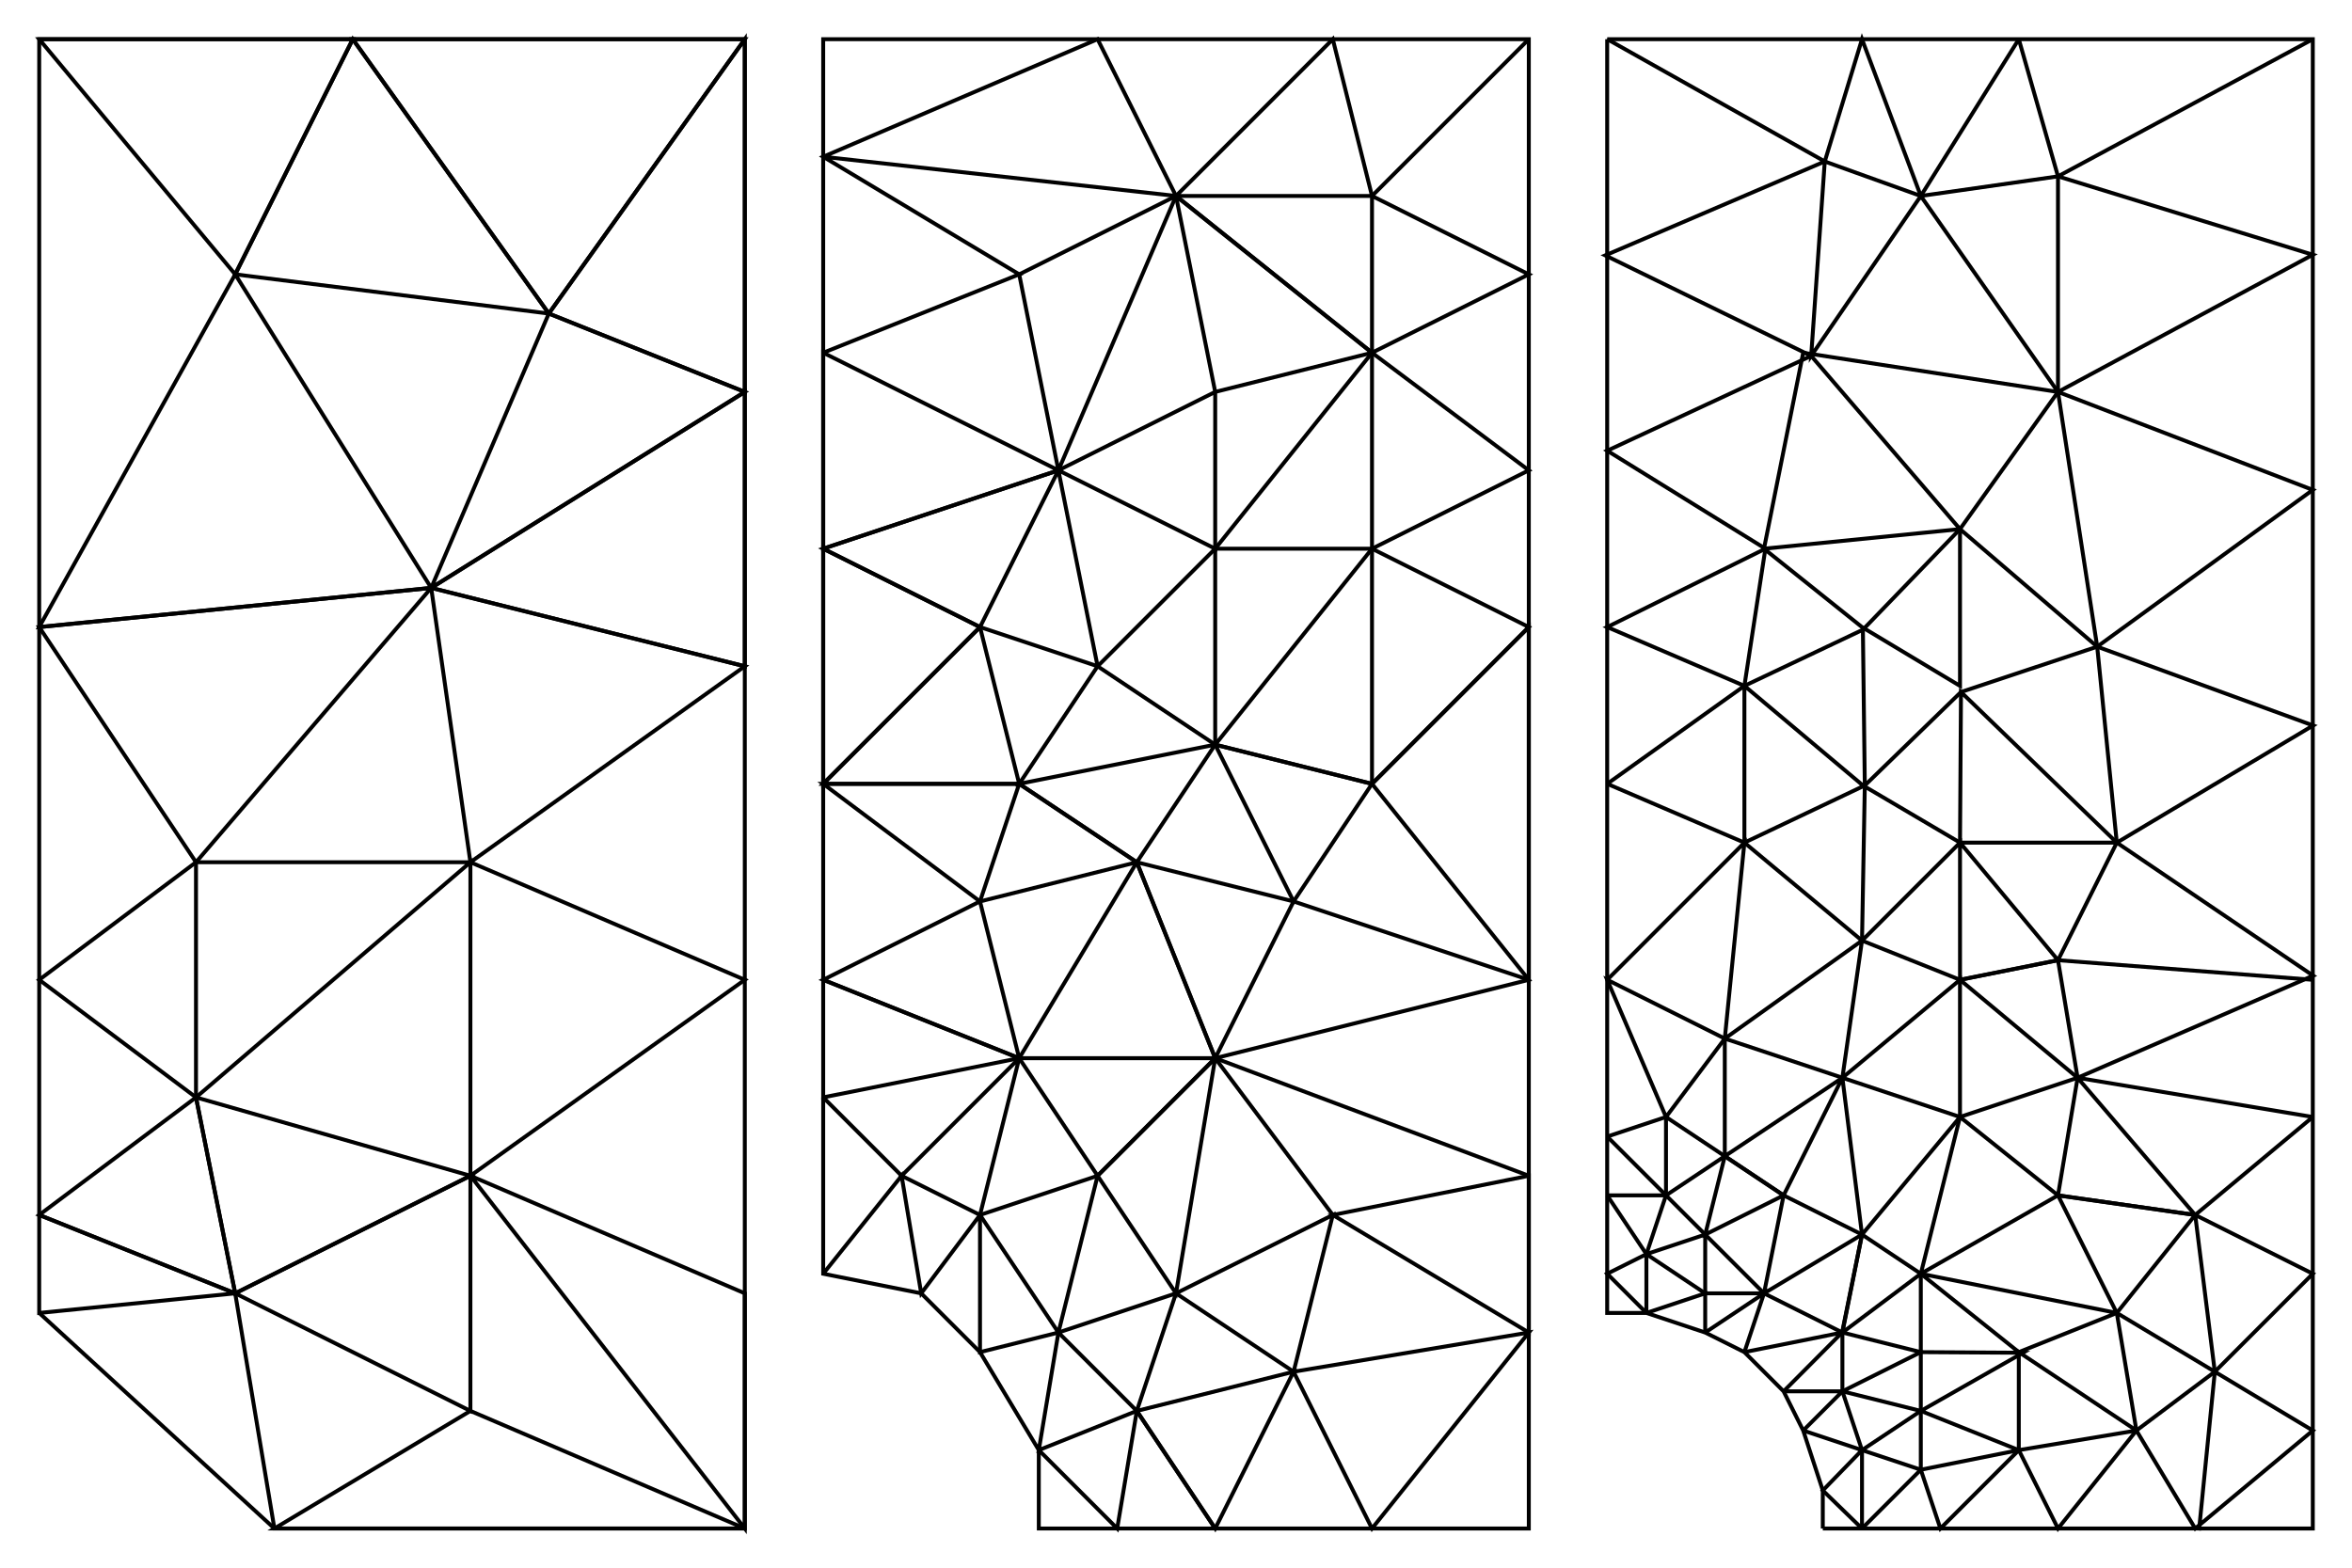 <?xml version="1.0" encoding="UTF-8" standalone="no"?>
<!-- Created with Inkscape (http://www.inkscape.org/) -->

<svg
   width="600"
   height="400"
   viewBox="0 0 158.75 105.833"
   version="1.1"
   id="svg5"
   inkscape:version="1.2 (dc2aedaf03, 2022-05-15)"
   sodipodi:docname="refinement.svg"
   xmlns:inkscape="http://www.inkscape.org/namespaces/inkscape"
   xmlns:sodipodi="http://sodipodi.sourceforge.net/DTD/sodipodi-0.dtd"
   xmlns="http://www.w3.org/2000/svg"
   xmlns:svg="http://www.w3.org/2000/svg">
  <sodipodi:namedview
     id="namedview7"
     pagecolor="#ffffff"
     bordercolor="#666666"
     borderopacity="1.0"
     inkscape:showpageshadow="2"
     inkscape:pageopacity="0.0"
     inkscape:pagecheckerboard="0"
     inkscape:deskcolor="#d1d1d1"
     inkscape:document-units="px"
     showgrid="true"
     inkscape:zoom="0.84096521"
     inkscape:cx="123.66742"
     inkscape:cy="162.31349"
     inkscape:window-width="1184"
     inkscape:window-height="1000"
     inkscape:window-x="1073"
     inkscape:window-y="0"
     inkscape:window-maximized="0"
     inkscape:current-layer="layer1">
    <inkscape:grid
       type="xygrid"
       id="grid63"
       spacingx="1.323"
       spacingy="1.323"
       enabled="true"
       visible="true"
       snapvisiblegridlinesonly="true" />
  </sodipodi:namedview>
  <defs
     id="defs2" />
  <g
     inkscape:label="Layer 1"
     inkscape:groupmode="layer"
     id="layer1">
    <path
       style="fill:none;stroke:#000000;stroke-width:0.265px;stroke-linecap:butt;stroke-linejoin:miter;stroke-opacity:1"
       d="M 2.646,2.646 H 50.271 V 103.188 h -31.75 L 15.875,87.312 2.646,82.021 Z"
       id="path1051" />
    <path
       style="fill:none;stroke:#000000;stroke-width:0.265px;stroke-linecap:butt;stroke-linejoin:miter;stroke-opacity:1"
       d="M 2.646,2.646 15.875,18.521 23.812,2.646 Z"
       id="path1053" />
    <path
       style="fill:none;stroke:#000000;stroke-width:0.265px;stroke-linecap:butt;stroke-linejoin:miter;stroke-opacity:1"
       d="M 23.812,2.646 37.042,21.167 15.875,18.521 Z"
       id="path1055" />
    <path
       style="fill:none;stroke:#000000;stroke-width:0.265px;stroke-linecap:butt;stroke-linejoin:miter;stroke-opacity:1"
       d="M 37.042,21.167 50.271,2.646 H 23.812 Z"
       id="path1057" />
    <path
       style="fill:none;stroke:#000000;stroke-width:0.265px;stroke-linecap:butt;stroke-linejoin:miter;stroke-opacity:1"
       d="M 50.271,26.458 37.042,21.167 50.271,2.646 Z"
       id="path1059" />
    <path
       style="fill:none;stroke:#000000;stroke-width:0.265px;stroke-linecap:butt;stroke-linejoin:miter;stroke-opacity:1"
       d="M 37.042,21.167 29.104,39.688 50.271,26.458 Z"
       id="path1061" />
    <path
       style="fill:none;stroke:#000000;stroke-width:0.265px;stroke-linecap:butt;stroke-linejoin:miter;stroke-opacity:1"
       d="m 29.104,39.688 21.167,5.292 V 26.458 Z"
       id="path1063" />
    <path
       style="fill:none;stroke:#000000;stroke-width:0.265px;stroke-linecap:butt;stroke-linejoin:miter;stroke-opacity:1"
       d="M 15.875,18.521 29.104,39.688 2.646,42.333 Z"
       id="path1069" />
    <path
       style="fill:none;stroke:#000000;stroke-width:0.265px;stroke-linecap:butt;stroke-linejoin:miter;stroke-opacity:1"
       d="M 29.104,39.688 31.75,58.208 50.271,44.979 Z"
       id="path1073" />
    <path
       style="fill:none;stroke:#000000;stroke-width:0.265px;stroke-linecap:butt;stroke-linejoin:miter;stroke-opacity:1"
       d="M 2.646,42.333 13.229,58.208 29.104,39.688 Z"
       id="path1075" />
    <path
       style="fill:none;stroke:#000000;stroke-width:0.265px;stroke-linecap:butt;stroke-linejoin:miter;stroke-opacity:1"
       d="M 13.229,58.208 H 31.75 L 50.271,66.146 31.75,79.375 V 58.208 L 13.229,74.083 2.646,66.146 Z"
       id="path1077" />
    <path
       style="fill:none;stroke:#000000;stroke-width:0.265px;stroke-linecap:butt;stroke-linejoin:miter;stroke-opacity:1"
       d="M 50.271,87.312 31.75,79.375 50.271,103.188 Z"
       id="path1079" />
    <path
       style="fill:none;stroke:#000000;stroke-width:0.265px;stroke-linecap:butt;stroke-linejoin:miter;stroke-opacity:1"
       d="M 13.229,58.208 V 74.083 Z"
       id="path1081" />
    <path
       style="fill:none;stroke:#000000;stroke-width:0.265px;stroke-linecap:butt;stroke-linejoin:miter;stroke-opacity:1"
       d="M 2.646,82.021 13.229,74.083 15.875,87.312 Z"
       id="path1083" />
    <path
       style="fill:none;stroke:#000000;stroke-width:0.265px;stroke-linecap:butt;stroke-linejoin:miter;stroke-opacity:1"
       d="M 31.75,79.375 13.229,74.083 15.875,87.312 Z"
       id="path1085" />
    <path
       style="fill:none;stroke:#000000;stroke-width:0.265px;stroke-linecap:butt;stroke-linejoin:miter;stroke-opacity:1"
       d="m 15.875,87.312 15.875,7.938 v -15.875 z"
       id="path1087" />
    <path
       style="fill:none;stroke:#000000;stroke-width:0.265px;stroke-linecap:butt;stroke-linejoin:miter;stroke-opacity:1"
       d="M 18.521,103.188 31.75,95.25 50.271,103.188 Z"
       id="path1089" />
    <path
       style="fill:none;stroke:#000000;stroke-width:0.265px;stroke-linecap:butt;stroke-linejoin:miter;stroke-opacity:1"
       d="m 76.729,95.25 -5.292,-5.292 7.938,-2.646 z"
       id="path1103" />
    <path
       style="fill:none;stroke:#000000;stroke-width:0.265px;stroke-linecap:butt;stroke-linejoin:miter;stroke-opacity:1"
       d="m 76.729,95.25 5.292,7.938 z"
       id="path1105" />
    <path
       style="fill:none;stroke:#000000;stroke-width:0.265px;stroke-linecap:butt;stroke-linejoin:miter;stroke-opacity:1"
       d="M 76.729,95.25 87.312,92.604 82.021,103.188 Z"
       id="path1107" />
    <path
       style="fill:none;stroke:#000000;stroke-width:0.265px;stroke-linecap:butt;stroke-linejoin:miter;stroke-opacity:1"
       d="m 79.375,87.312 7.938,5.292 2.646,-10.583 z"
       id="path1109" />
    <path
       style="fill:none;stroke:#000000;stroke-width:0.265px;stroke-linecap:butt;stroke-linejoin:miter;stroke-opacity:1"
       d="M 87.312,92.604 92.604,103.188 103.188,89.958 Z"
       id="path1111" />
    <path
       style="fill:none;stroke:#000000;stroke-width:0.265px;stroke-linecap:butt;stroke-linejoin:miter;stroke-opacity:1"
       d="M 103.188,89.958 89.958,82.021 103.188,79.375 Z"
       id="path1113" />
    <path
       style="fill:none;stroke:#000000;stroke-width:0.265px;stroke-linecap:butt;stroke-linejoin:miter;stroke-opacity:1"
       d="m 66.146,82.021 5.292,7.938 2.646,-10.583 z"
       id="path1115" />
    <path
       style="fill:none;stroke:#000000;stroke-width:0.265px;stroke-linecap:butt;stroke-linejoin:miter;stroke-opacity:1"
       d="m 60.854,79.375 5.292,2.646 2.646,-10.583 z"
       id="path1117" />
    <path
       style="fill:none;stroke:#000000;stroke-width:0.265px;stroke-linecap:butt;stroke-linejoin:miter;stroke-opacity:1"
       d="M 60.854,79.375 55.562,74.083 Z"
       id="path1119" />
    <path
       style="fill:none;stroke:#000000;stroke-width:0.265px;stroke-linecap:butt;stroke-linejoin:miter;stroke-opacity:1"
       d="M 55.562,74.083 68.792,71.437 55.562,66.146 Z"
       id="path1121" />
    <path
       style="fill:none;stroke:#000000;stroke-width:0.265px;stroke-linecap:butt;stroke-linejoin:miter;stroke-opacity:1"
       d="m 68.792,71.437 5.292,7.938 7.938,-7.938 z"
       id="path1123" />
    <path
       style="fill:none;stroke:#000000;stroke-width:0.265px;stroke-linecap:butt;stroke-linejoin:miter;stroke-opacity:1"
       d="m 74.083,79.375 5.292,7.938 2.646,-15.875 7.938,10.583 -7.938,-10.583 z"
       id="path1125" />
    <path
       style="fill:none;stroke:#000000;stroke-width:0.265px;stroke-linecap:butt;stroke-linejoin:miter;stroke-opacity:1"
       d="m 82.021,71.437 21.167,7.938 z"
       id="path1127" />
    <path
       style="fill:none;stroke:#000000;stroke-width:0.265px;stroke-linecap:butt;stroke-linejoin:miter;stroke-opacity:1"
       d="m 55.562,66.146 10.583,-5.292 2.646,10.583 z"
       id="path1129" />
    <path
       style="fill:none;stroke:#000000;stroke-width:0.265px;stroke-linecap:butt;stroke-linejoin:miter;stroke-opacity:1"
       d="m 55.562,52.917 10.583,7.938 2.646,-7.938 z"
       id="path1131" />
    <path
       style="fill:none;stroke:#000000;stroke-width:0.265px;stroke-linecap:butt;stroke-linejoin:miter;stroke-opacity:1"
       d="M 68.792,52.917 66.146,42.333 55.562,52.917 Z"
       id="path1133" />
    <path
       style="fill:none;stroke:#000000;stroke-width:0.265px;stroke-linecap:butt;stroke-linejoin:miter;stroke-opacity:1"
       d="M 66.146,42.333 55.562,37.042 v 15.875 z"
       id="path1135" />
    <path
       style="fill:none;stroke:#000000;stroke-width:0.265px;stroke-linecap:butt;stroke-linejoin:miter;stroke-opacity:1"
       d="M 66.146,42.333 71.437,31.75 l -15.875,5.292 z"
       id="path1137" />
    <path
       style="fill:none;stroke:#000000;stroke-width:0.265px;stroke-linecap:butt;stroke-linejoin:miter;stroke-opacity:1"
       d="m 71.437,31.75 -15.875,-7.938 v 13.229 z"
       id="path1139" />
    <path
       style="fill:none;stroke:#000000;stroke-width:0.265px;stroke-linecap:butt;stroke-linejoin:miter;stroke-opacity:1"
       d="m 55.562,23.812 13.229,-5.292 -13.229,-7.938 18.521,-7.937 5.292,10.583 -23.812,-2.646 13.229,7.938 z"
       id="path1141" />
    <path
       style="fill:none;stroke:#000000;stroke-width:0.265px;stroke-linecap:butt;stroke-linejoin:miter;stroke-opacity:1"
       d="M 71.437,31.75 68.792,18.521 79.375,13.229 Z"
       id="path1143" />
    <path
       style="fill:none;stroke:#000000;stroke-width:0.265px;stroke-linecap:butt;stroke-linejoin:miter;stroke-opacity:1"
       d="M 79.375,13.229 89.958,2.646 92.604,13.229 Z"
       id="path1145" />
    <path
       style="fill:none;stroke:#000000;stroke-width:0.265px;stroke-linecap:butt;stroke-linejoin:miter;stroke-opacity:1"
       d="M 92.604,13.229 103.188,2.646 Z"
       id="path1147" />
    <path
       style="fill:none;stroke:#000000;stroke-width:0.265px;stroke-linecap:butt;stroke-linejoin:miter;stroke-opacity:1"
       d="M 92.604,13.229 103.188,18.521 92.604,23.812 Z"
       id="path1149" />
    <path
       style="fill:none;stroke:#000000;stroke-width:0.265px;stroke-linecap:butt;stroke-linejoin:miter;stroke-opacity:1"
       d="M 92.604,23.812 79.375,13.229 Z"
       id="path1151" />
    <path
       style="fill:none;stroke:#000000;stroke-width:0.265px;stroke-linecap:butt;stroke-linejoin:miter;stroke-opacity:1"
       d="m 66.146,60.854 10.583,-2.646 5.292,13.229 H 68.792 l 7.938,-13.229 z"
       id="path1153" />
    <path
       style="fill:none;stroke:#000000;stroke-width:0.265px;stroke-linecap:butt;stroke-linejoin:miter;stroke-opacity:1"
       d="m 68.792,52.917 7.938,5.292 z"
       id="path1155" />
    <path
       style="fill:none;stroke:#000000;stroke-width:0.265px;stroke-linecap:butt;stroke-linejoin:miter;stroke-opacity:1"
       d="m 76.729,58.208 10.583,2.646 -5.292,10.583 z"
       id="path1157" />
    <path
       style="fill:none;stroke:#000000;stroke-width:0.265px;stroke-linecap:butt;stroke-linejoin:miter;stroke-opacity:1"
       d="M 103.188,66.146 87.312,60.854 Z"
       id="path1161" />
    <path
       style="fill:none;stroke:#000000;stroke-width:0.265px;stroke-linecap:butt;stroke-linejoin:miter;stroke-opacity:1"
       d="M 82.021,71.437 103.188,66.146 92.604,52.917 103.188,42.333 v 23.812 z"
       id="path1163" />
    <path
       style="fill:none;stroke:#000000;stroke-width:0.265px;stroke-linecap:butt;stroke-linejoin:miter;stroke-opacity:1"
       d="m 92.604,52.917 -5.292,7.938 -5.292,-10.583 z"
       id="path1165" />
    <path
       style="fill:none;stroke:#000000;stroke-width:0.265px;stroke-linecap:butt;stroke-linejoin:miter;stroke-opacity:1"
       d="m 76.729,58.208 5.292,-7.938 -13.229,2.646 5.292,-7.938 -7.938,-2.646 7.938,2.646 -5.292,7.938 z"
       id="path1167" />
    <path
       style="fill:none;stroke:#000000;stroke-width:0.265px;stroke-linecap:butt;stroke-linejoin:miter;stroke-opacity:1"
       d="M 82.021,50.271 74.083,44.979 71.437,31.75 82.021,26.458 79.375,13.229 92.604,23.812 82.021,26.458 V 37.042 L 71.437,31.75 74.083,44.979 Z"
       id="path1169" />
    <path
       style="fill:none;stroke:#000000;stroke-width:0.265px;stroke-linecap:butt;stroke-linejoin:miter;stroke-opacity:1"
       d="m 82.021,37.042 -7.938,7.938 z"
       id="path1171" />
    <path
       style="fill:none;stroke:#000000;stroke-width:0.265px;stroke-linecap:butt;stroke-linejoin:miter;stroke-opacity:1"
       d="M 82.021,50.271 V 37.042 L 92.604,23.812 103.188,31.75 92.604,37.042 103.188,42.333 92.604,52.917 Z"
       id="path1173" />
    <path
       style="fill:none;stroke:#000000;stroke-width:0.265px;stroke-linecap:butt;stroke-linejoin:miter;stroke-opacity:1"
       d="M 92.604,37.042 V 23.812 Z"
       id="path1175" />
    <path
       style="fill:none;stroke:#000000;stroke-width:0.265px;stroke-linecap:butt;stroke-linejoin:miter;stroke-opacity:1"
       d="M 82.021,37.042 H 92.604 Z"
       id="path1177" />
    <path
       style="fill:none;stroke:#000000;stroke-width:0.265px;stroke-linecap:butt;stroke-linejoin:miter;stroke-opacity:1"
       d="m 92.604,52.917 v -15.875 z"
       id="path1179" />
    <path
       style="fill:none;stroke:#000000;stroke-width:0.265px;stroke-linecap:butt;stroke-linejoin:miter;stroke-opacity:1"
       d="M 82.021,50.271 92.604,37.042 Z"
       id="path1181" />
    <path
       style="fill:none;stroke:#000000;stroke-width:0.265px;stroke-linecap:butt;stroke-linejoin:miter;stroke-opacity:1"
       d="m 108.479,2.646 h 47.625 V 103.188 h -33.073"
       id="path1199" />
    <path
       style="fill:none;stroke:#000000;stroke-width:0.265px;stroke-linecap:butt;stroke-linejoin:miter;stroke-opacity:1"
       d="m 123.031,103.188 v -2.569 l -1.323,-4.046 -1.323,-2.646 -2.646,-2.646 -2.646,-1.323 -3.969,-1.323 h -2.646 V 2.646"
       id="path1784" />
    <path
       style="fill:none;stroke:#000000;stroke-width:0.265px;stroke-linecap:butt;stroke-linejoin:miter;stroke-opacity:1"
       d="m 55.562,74.083 v 11.906 l 6.615,1.323 3.969,3.969 3.969,6.615 v 5.292 h 11.906"
       id="path1790" />
    <path
       style="fill:none;stroke:#000000;stroke-width:0.265px;stroke-linecap:butt;stroke-linejoin:miter;stroke-opacity:1"
       d="m 2.646,82.021 v 6.615 L 15.875,87.312"
       id="path1792" />
    <path
       style="fill:none;stroke:#000000;stroke-width:0.265px;stroke-linecap:butt;stroke-linejoin:miter;stroke-opacity:1"
       d="M 2.646,88.635 18.521,103.188"
       id="path1794" />
    <path
       style="fill:none;stroke:#000000;stroke-width:0.265px;stroke-linecap:butt;stroke-linejoin:miter;stroke-opacity:1"
       d="m 55.562,85.99 5.292,-6.615 1.323,7.938 3.969,-5.292 v 9.26 l 5.292,-1.323 -1.323,7.937 6.615,-2.646 -1.323,7.938 -5.292,-5.292"
       id="path1796" />
    <path
       style="fill:none;stroke:#000000;stroke-width:0.265px;stroke-linecap:butt;stroke-linejoin:miter;stroke-opacity:1"
       d="M 82.021,103.188 H 103.188 V 2.646 H 55.562 V 66.146"
       id="path1798" />
    <path
       style="fill:none;stroke:#000000;stroke-width:0.265px;stroke-linecap:butt;stroke-linejoin:miter;stroke-opacity:1"
       d="m 111.125,88.635 -2.646,-2.646 2.646,-1.323 v 3.969"
       id="path1800" />
    <path
       style="fill:none;stroke:#000000;stroke-width:0.265px;stroke-linecap:butt;stroke-linejoin:miter;stroke-opacity:1"
       d="m 111.125,88.635 3.969,-1.323 v 2.646"
       id="path1802" />
    <path
       style="fill:none;stroke:#000000;stroke-width:0.265px;stroke-linecap:butt;stroke-linejoin:miter;stroke-opacity:1"
       d="m 115.094,89.958 3.969,-2.646 -1.323,3.969"
       id="path1804" />
    <path
       style="fill:none;stroke:#000000;stroke-width:0.265px;stroke-linecap:butt;stroke-linejoin:miter;stroke-opacity:1"
       d="m 120.385,93.927 3.947,-3.969 -6.593,1.323"
       id="path1806" />
    <path
       style="fill:none;stroke:#000000;stroke-width:0.265px;stroke-linecap:butt;stroke-linejoin:miter;stroke-opacity:1"
       d="m 119.062,87.312 5.292,2.646"
       id="path1808" />
    <path
       style="fill:none;stroke:#000000;stroke-width:0.265px;stroke-linecap:butt;stroke-linejoin:miter;stroke-opacity:1"
       d="m 120.385,93.927 h 3.969 l -2.646,2.646"
       id="path1810" />
    <path
       style="fill:none;stroke:#000000;stroke-width:0.265px;stroke-linecap:butt;stroke-linejoin:miter;stroke-opacity:1"
       d="M 124.354,93.927 V 89.958"
       id="path1812" />
    <path
       style="fill:none;stroke:#000000;stroke-width:0.265px;stroke-linecap:butt;stroke-linejoin:miter;stroke-opacity:1"
       d="m 121.708,96.573 3.969,1.323 -2.646,2.723 2.646,2.569"
       id="path1814" />
    <path
       style="fill:none;stroke:#000000;stroke-width:0.265px;stroke-linecap:butt;stroke-linejoin:miter;stroke-opacity:1"
       d="M 125.677,103.188 V 97.896 L 124.354,93.927"
       id="path1816" />
    <path
       style="fill:none;stroke:#000000;stroke-width:0.265px;stroke-linecap:butt;stroke-linejoin:miter;stroke-opacity:1"
       d="m 119.062,87.312 h -3.969 l -3.969,-2.646 -2.646,-3.969"
       id="path1818" />
    <path
       style="fill:none;stroke:#000000;stroke-width:0.265px;stroke-linecap:butt;stroke-linejoin:miter;stroke-opacity:1"
       d="m 115.094,87.312 v -3.969 l -3.969,1.323 1.323,-3.969 h -3.969"
       id="path1820" />
    <path
       style="fill:none;stroke:#000000;stroke-width:0.265px;stroke-linecap:butt;stroke-linejoin:miter;stroke-opacity:1"
       d="m 119.062,87.312 -3.969,-3.969 -2.646,-2.646 -3.969,-3.969"
       id="path1822" />
    <path
       style="fill:none;stroke:#000000;stroke-width:0.265px;stroke-linecap:butt;stroke-linejoin:miter;stroke-opacity:1"
       d="m 112.448,80.698 3.969,-2.646 -1.323,5.292 5.292,-2.646 -1.323,6.615 6.615,-3.969 -1.345,6.615"
       id="path1824" />
    <path
       style="fill:none;stroke:#000000;stroke-width:0.265px;stroke-linecap:butt;stroke-linejoin:miter;stroke-opacity:1"
       d="m 108.479,76.729 3.969,-1.323 v 5.292"
       id="path1826" />
    <path
       style="fill:none;stroke:#000000;stroke-width:0.265px;stroke-linecap:butt;stroke-linejoin:miter;stroke-opacity:1"
       d="m 125.677,83.344 -5.292,-2.646 -3.969,-2.646 -3.969,-2.646"
       id="path1828" />
    <path
       style="fill:none;stroke:#000000;stroke-width:0.265px;stroke-linecap:butt;stroke-linejoin:miter;stroke-opacity:1"
       d="m 125.677,103.188 3.969,-3.969 -3.969,-1.323 3.969,-2.646 -5.292,-1.323 5.292,-2.646 -5.292,-1.323"
       id="path1830" />
    <path
       style="fill:none;stroke:#000000;stroke-width:0.265px;stroke-linecap:butt;stroke-linejoin:miter;stroke-opacity:1"
       d="m 129.646,85.99 -3.969,-2.646 -1.323,6.615 5.292,-3.969 v 5.292 3.969 3.969 l 1.323,3.969 5.292,-5.292 2.646,5.292 5.292,-6.615 3.969,6.615 7.938,-6.615 -6.615,-3.969 -1.068,10.716"
       id="path1832" />
    <path
       style="fill:none;stroke:#000000;stroke-width:0.265px;stroke-linecap:butt;stroke-linejoin:miter;stroke-opacity:1"
       d="m 144.198,96.573 5.292,-3.969 6.615,-6.615 -7.938,-3.969 7.938,-6.615"
       id="path1834" />
    <path
       style="fill:none;stroke:#000000;stroke-width:0.265px;stroke-linecap:butt;stroke-linejoin:miter;stroke-opacity:1"
       d="m 148.167,82.021 1.323,10.583 -6.615,-3.969 1.323,7.938 -7.938,1.323 -6.615,1.323"
       id="path1836" />
    <path
       style="fill:none;stroke:#000000;stroke-width:0.265px;stroke-linecap:butt;stroke-linejoin:miter;stroke-opacity:1"
       d="m 129.646,91.281 6.899,0.042 -6.899,3.927 6.615,2.646 0,-6.615 7.938,5.292"
       id="path1838" />
    <path
       style="fill:none;stroke:#000000;stroke-width:0.265px;stroke-linecap:butt;stroke-linejoin:miter;stroke-opacity:1"
       d="m 148.167,82.021 -5.292,6.615 -6.615,2.646 -6.615,-5.292 13.229,2.646 -3.969,-7.937 z"
       id="path1840" />
    <path
       style="fill:none;stroke:#000000;stroke-width:0.265px;stroke-linecap:butt;stroke-linejoin:miter;stroke-opacity:1"
       d="m 129.646,85.99 9.26,-5.292 -6.615,-5.292 z"
       id="path1842" />
    <path
       style="fill:none;stroke:#000000;stroke-width:0.265px;stroke-linecap:butt;stroke-linejoin:miter;stroke-opacity:1"
       d="m 124.354,72.76 -7.938,5.292 3.969,2.646 3.969,-7.938 v 0 l 7.938,2.646 -6.615,7.938 z"
       id="path1844" />
    <path
       style="fill:none;stroke:#000000;stroke-width:0.265px;stroke-linecap:butt;stroke-linejoin:miter;stroke-opacity:1"
       d="m 124.354,72.76 -7.938,-2.646 v 7.938"
       id="path1846" />
    <path
       style="fill:none;stroke:#000000;stroke-width:0.265px;stroke-linecap:butt;stroke-linejoin:miter;stroke-opacity:1"
       d="m 112.448,75.406 3.969,-5.292 -7.938,-3.969 z"
       id="path1848" />
    <path
       style="fill:none;stroke:#000000;stroke-width:0.265px;stroke-linecap:butt;stroke-linejoin:miter;stroke-opacity:1"
       d="m 108.479,66.146 9.26,-9.26 -1.323,13.229 9.26,-6.615 -1.323,9.26 7.938,-6.615 v 9.26 l 7.938,-2.646 -1.323,7.938 9.26,1.323 -7.938,-9.26 15.875,2.646"
       id="path1850" />
    <path
       style="fill:none;stroke:#000000;stroke-width:0.265px;stroke-linecap:butt;stroke-linejoin:miter;stroke-opacity:1"
       d="m 140.229,72.76 15.897,-6.894 -13.251,-8.981 13.251,-7.908 -14.574,-5.321 14.552,-10.583 -17.198,-6.615 17.198,-9.26 -17.198,-5.292 17.198,-9.26"
       id="path1852" />
    <path
       style="fill:none;stroke:#000000;stroke-width:0.265px;stroke-linecap:butt;stroke-linejoin:miter;stroke-opacity:1"
       d="m 136.26,2.646 2.646,9.26 v 14.552 l 2.646,17.198 1.323,13.229 -3.969,7.938 1.323,7.938"
       id="path1854" />
    <path
       style="fill:none;stroke:#000000;stroke-width:0.265px;stroke-linecap:butt;stroke-linejoin:miter;stroke-opacity:1"
       d="m 156.104,66.146 -17.198,-1.323 -6.615,1.323 -6.615,-2.646 -7.938,-6.615 -9.26,-3.969"
       id="path1856" />
    <path
       style="fill:none;stroke:#000000;stroke-width:0.265px;stroke-linecap:butt;stroke-linejoin:miter;stroke-opacity:1"
       d="m 140.229,72.76 -7.938,-6.615"
       id="path1858" />
    <path
       style="fill:none;stroke:#000000;stroke-width:0.265px;stroke-linecap:butt;stroke-linejoin:miter;stroke-opacity:1"
       d="m 108.479,52.917 9.26,-6.615 -9.26,-3.969 10.677,-5.292 -10.677,-6.615 13.768,-6.401 -13.9,-6.785 14.817,-6.34 -14.684,-8.255"
       id="path1860" />
    <path
       style="fill:none;stroke:#000000;stroke-width:0.265px;stroke-linecap:butt;stroke-linejoin:miter;stroke-opacity:1"
       d="m 123.164,10.901 2.514,-8.255 3.969,10.583 6.615,-10.583"
       id="path1862" />
    <path
       style="fill:none;stroke:#000000;stroke-width:0.265px;stroke-linecap:butt;stroke-linejoin:miter;stroke-opacity:1"
       d="m 138.906,11.906 -9.26,1.323 -6.482,-2.328 -0.917,13.126 7.399,-10.797 9.26,13.229 -17.198,-2.646 -2.646,13.229 13.229,-1.323 6.615,-9.26"
       id="path1864" />
    <path
       style="fill:none;stroke:#000000;stroke-width:0.265px;stroke-linecap:butt;stroke-linejoin:miter;stroke-opacity:1"
       d="M 122.247,24.027 132.292,35.719"
       id="path1866" />
    <path
       style="fill:none;stroke:#000000;stroke-width:0.265px;stroke-linecap:butt;stroke-linejoin:miter;stroke-opacity:1"
       d="m 119.156,37.042 -1.416,9.26 v 10.583 l 8.127,-3.861 -0.189,10.476 6.615,-6.615 v 9.26 l 6.615,-1.323 -6.615,-7.938 -6.555,-3.861 -7.997,-6.722"
       id="path1868" />
    <path
       style="fill:none;stroke:#000000;stroke-width:0.265px;stroke-linecap:butt;stroke-linejoin:miter;stroke-opacity:1"
       d="m 142.875,56.885 v 0 h -10.583 l 0.066,-10.167 z"
       id="path1870" />
    <path
       style="fill:none;stroke:#000000;stroke-width:0.265px;stroke-linecap:butt;stroke-linejoin:miter;stroke-opacity:1"
       d="m 141.552,43.656 -9.194,3.062 -6.491,6.306 -0.13,-10.513 -7.997,3.791"
       id="path1872" />
    <path
       style="fill:none;stroke:#000000;stroke-width:0.265px;stroke-linecap:butt;stroke-linejoin:miter;stroke-opacity:1"
       d="m 119.062,37.042 6.615,5.292 6.615,3.969 V 35.719 l 9.26,7.937"
       id="path1874" />
    <path
       style="fill:none;stroke:#000000;stroke-width:0.265px;stroke-linecap:butt;stroke-linejoin:miter;stroke-opacity:1"
       d="m 125.736,42.511 6.555,-6.792"
       id="path1876" />
  </g>
</svg>
